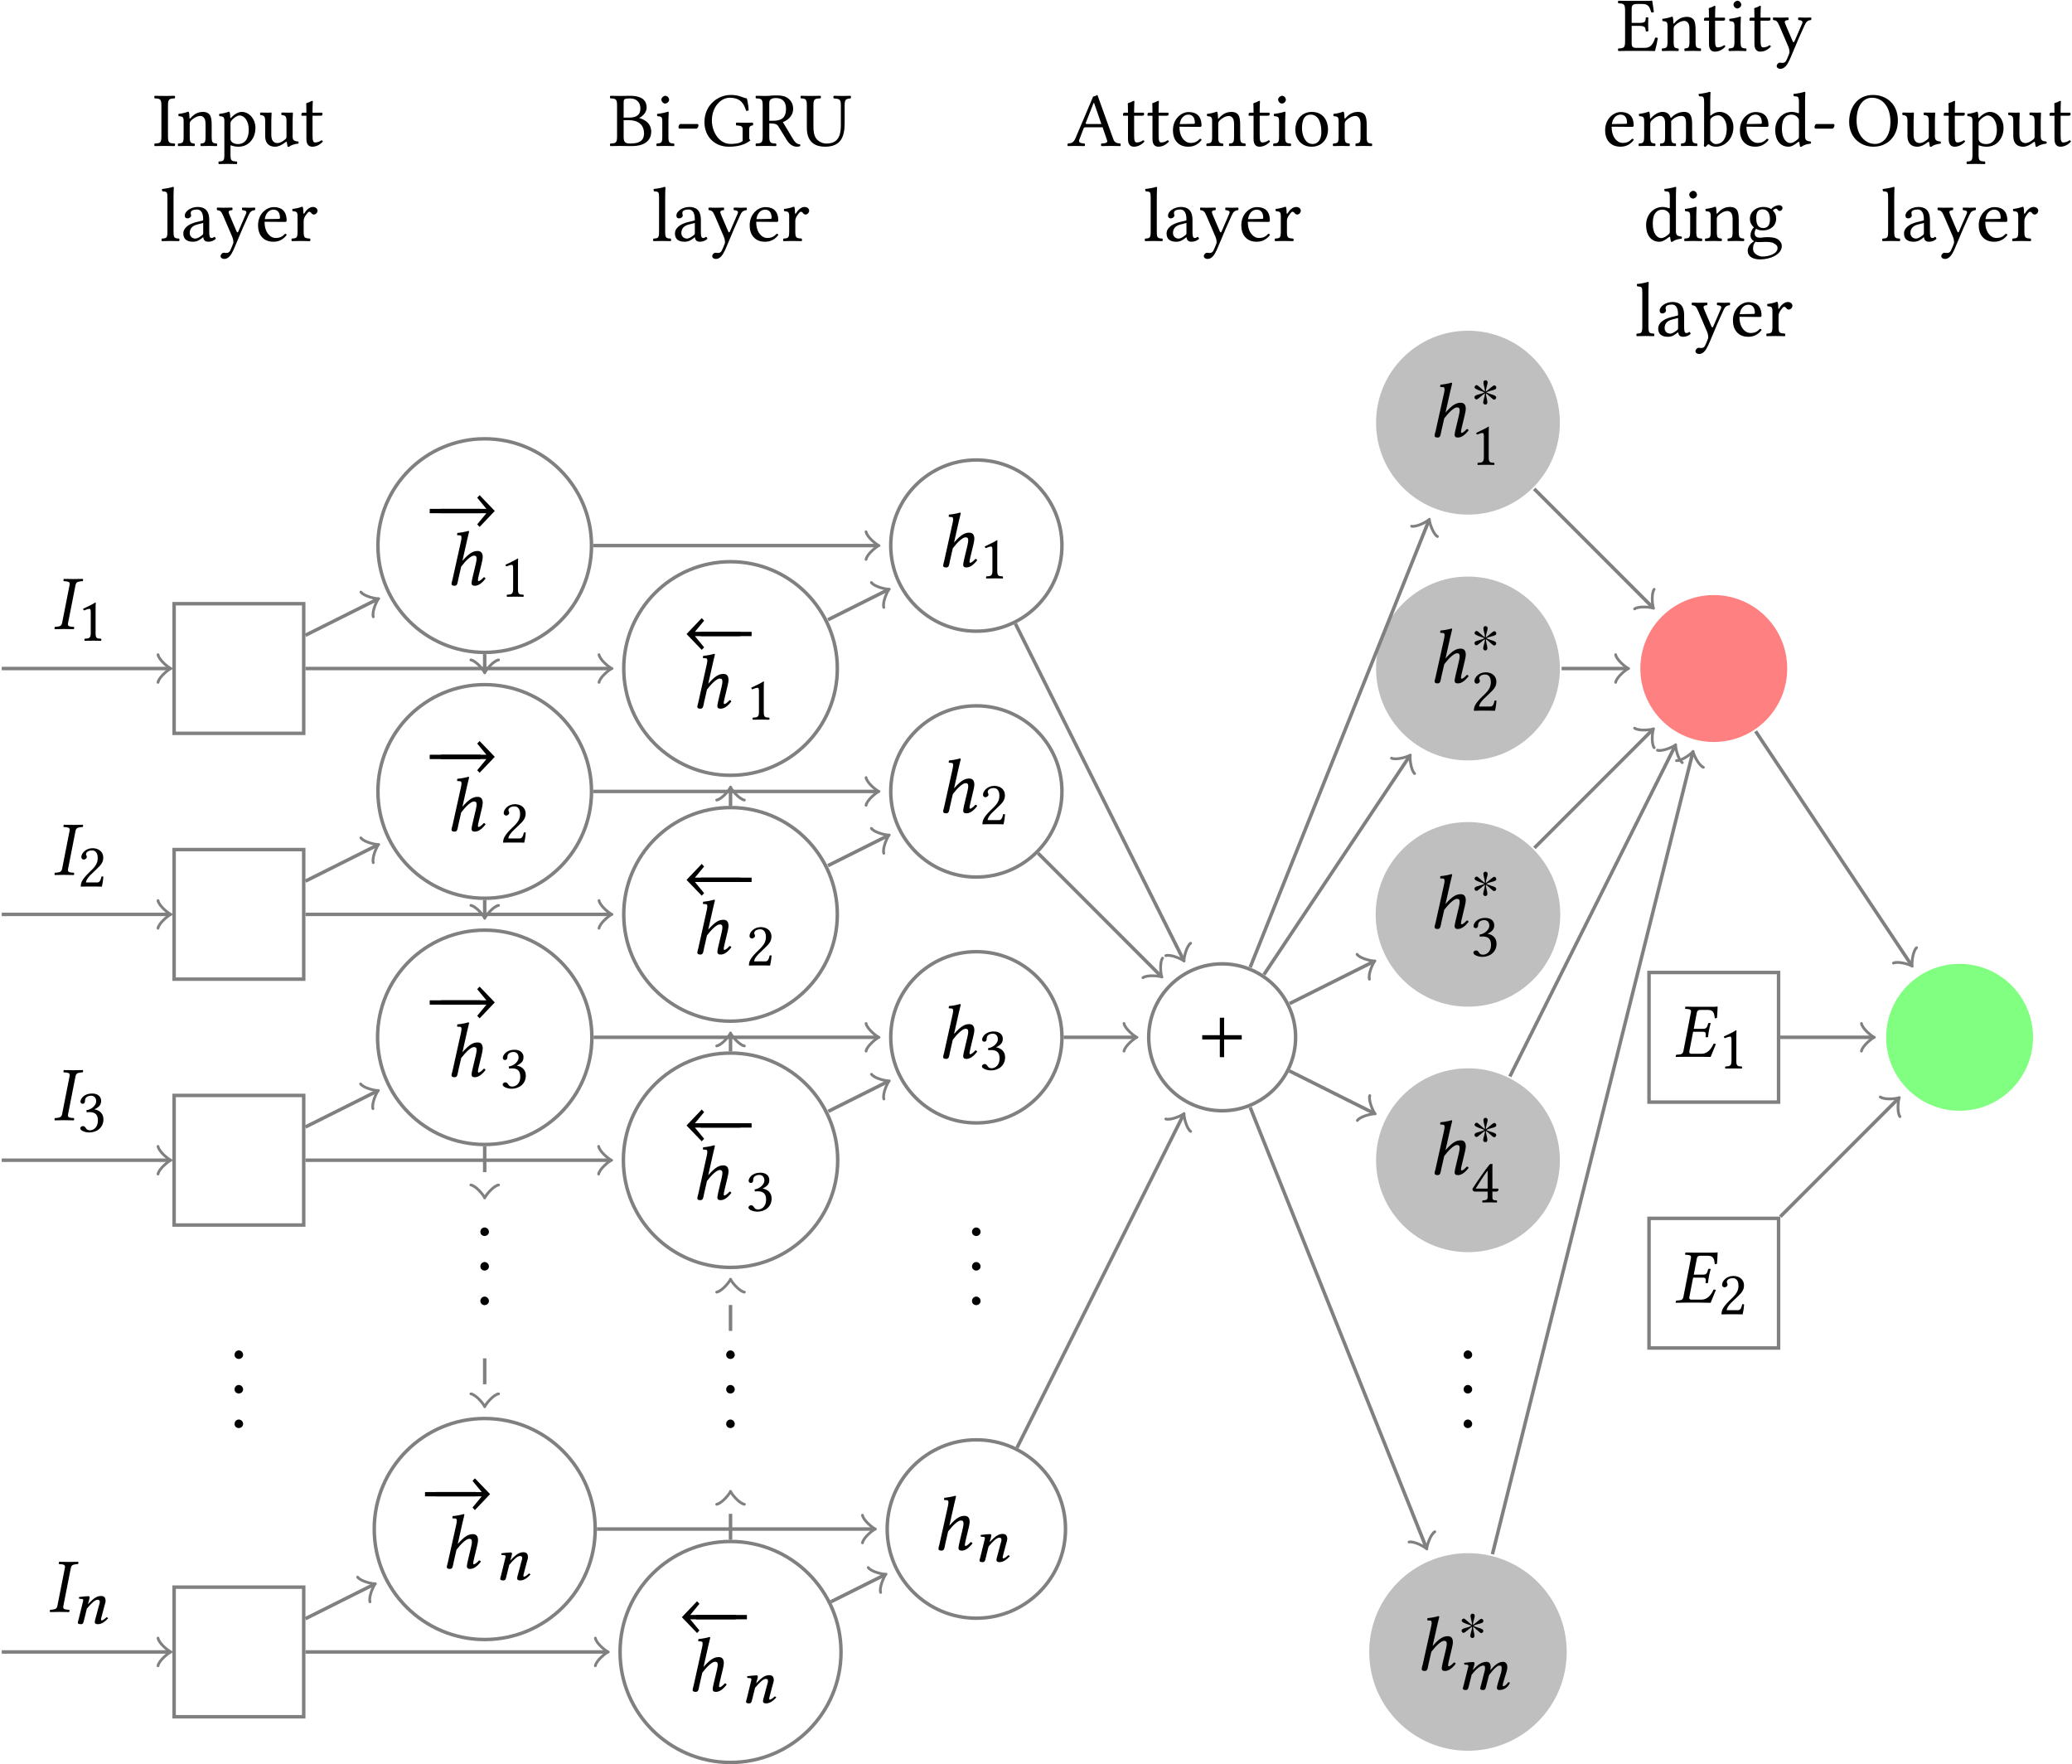 <?xml version='1.0' encoding='UTF-8'?>
<!-- This file was generated by dvisvgm 1.15.1 -->
<svg height='305.105pt' version='1.1' viewBox='107.687 14.718 238.939 203.403' width='358.408pt' xmlns='http://www.w3.org/2000/svg' xmlns:xlink='http://www.w3.org/1999/xlink'>
<defs>
<path d='M4.94 -5.771C4.94 -5.788 4.931 -5.797 4.904 -5.797C4.752 -5.771 4.699 -5.762 4.493 -5.762H2.323C1.992 -5.762 1.644 -5.771 1.242 -5.78L1.224 -5.762L1.188 -5.583C1.179 -5.556 1.179 -5.521 1.242 -5.521L1.492 -5.503C1.76 -5.485 1.876 -5.413 1.876 -5.226C1.876 -5.19 1.867 -5.145 1.858 -5.101L0.992 -0.643C0.938 -0.393 0.813 -0.286 0.473 -0.259L0.214 -0.241C0.161 -0.241 0.143 -0.205 0.134 -0.179L0.098 0L0.116 0.018C0.518 0.009 0.875 0 1.206 0H3.046C3.457 0 4.136 0.018 4.136 0.018C4.324 -0.447 4.547 -1.009 4.743 -1.474L4.484 -1.519C4.19 -0.875 3.752 -0.348 3.1 -0.348H1.938C1.778 -0.348 1.67 -0.384 1.67 -0.554C1.67 -0.581 1.67 -0.607 1.679 -0.643L2.117 -2.885H3.207C3.475 -2.885 3.573 -2.823 3.573 -2.617V-2.546L3.555 -2.323C3.546 -2.296 3.555 -2.251 3.6 -2.251H3.788L3.832 -2.278C3.868 -2.635 3.913 -2.876 3.948 -3.055C3.975 -3.234 4.038 -3.502 4.136 -3.859L4.109 -3.895H3.922C3.886 -3.895 3.85 -3.859 3.841 -3.823L3.779 -3.6C3.698 -3.35 3.573 -3.225 3.278 -3.225H2.189L2.546 -5.101C2.591 -5.315 2.716 -5.404 2.921 -5.404H3.814C4.458 -5.404 4.547 -5.047 4.618 -4.431L4.868 -4.475C4.904 -4.842 4.94 -5.699 4.94 -5.771Z' id='g5-69'/>
<path d='M1.903 -5.083L1.036 -0.679C0.983 -0.429 0.849 -0.304 0.482 -0.268L0.205 -0.241C0.17 -0.205 0.152 -0.063 0.188 0.018C0.59 0.009 0.911 0 1.26 0C1.599 0 2.001 0.009 2.394 0.018C2.421 -0.018 2.448 -0.197 2.421 -0.241L2.117 -0.268C1.769 -0.295 1.67 -0.411 1.724 -0.679L2.591 -5.083C2.644 -5.333 2.778 -5.458 3.144 -5.494L3.421 -5.521C3.457 -5.556 3.475 -5.699 3.439 -5.78C3.037 -5.771 2.716 -5.762 2.367 -5.762C2.028 -5.762 1.626 -5.771 1.233 -5.78C1.206 -5.744 1.179 -5.565 1.206 -5.521L1.51 -5.494C1.858 -5.467 1.956 -5.351 1.903 -5.083Z' id='g5-73'/>
<path d='M1.572 -0.643L1.912 -2.126C2.474 -2.859 3.055 -3.386 3.377 -3.386C3.564 -3.386 3.689 -3.332 3.689 -3.055C3.689 -2.93 3.671 -2.76 3.6 -2.457L3.26 -1.027C3.189 -0.741 3.109 -0.375 3.109 -0.205S3.207 0.089 3.475 0.089C3.904 0.089 4.306 -0.214 4.717 -0.741C4.69 -0.822 4.636 -0.893 4.511 -0.893C4.279 -0.625 4.02 -0.447 3.93 -0.447C3.868 -0.447 3.841 -0.491 3.841 -0.599C3.841 -0.679 3.886 -0.875 3.939 -1.108L4.279 -2.528C4.35 -2.841 4.395 -3.046 4.395 -3.207C4.395 -3.743 4.154 -3.922 3.805 -3.922C3.341 -3.922 2.876 -3.734 2.055 -2.787L2.599 -5.208C2.733 -5.788 2.823 -6.146 2.823 -6.146C2.823 -6.208 2.796 -6.235 2.716 -6.235C2.474 -6.146 1.831 -6.03 1.465 -6.003L1.438 -5.788C1.438 -5.762 1.447 -5.744 1.483 -5.744L1.76 -5.726C1.876 -5.726 1.947 -5.672 1.947 -5.476C1.947 -5.378 1.929 -5.226 1.885 -5.029L0.911 -0.643C0.866 -0.465 0.795 -0.241 0.795 -0.152C0.795 0 0.875 0.089 1.161 0.089C1.501 0.089 1.492 -0.304 1.572 -0.643Z' id='g5-104'/>
<use id='g26-69' xlink:href='#g5-69'/>
<use id='g26-73' xlink:href='#g5-73'/>
<use id='g26-104' xlink:href='#g5-104'/>
<use id='g29-3' transform='scale(0.811)' xlink:href='#g18-3'/>
<path d='M2.421 -1.992C2.537 -1.992 2.662 -2.242 2.662 -2.349C2.662 -2.439 2.626 -2.528 2.537 -2.528H0.581C0.473 -2.528 0.357 -2.323 0.357 -2.162C0.357 -2.072 0.411 -1.992 0.491 -1.992H2.421Z' id='g40-45'/>
<path d='M2.349 -2.528C2.153 -2.528 2.09 -2.555 2.126 -2.644L3.037 -4.958H3.091L3.93 -2.528H2.349ZM1.385 -0.706L1.876 -2.001C1.921 -2.117 1.974 -2.153 2.189 -2.153H4.073L4.591 -0.643C4.699 -0.339 4.359 -0.304 3.93 -0.277C3.877 -0.223 3.877 -0.036 3.93 0.018C4.261 0.009 4.752 0 5.101 0C5.467 0 5.806 0.009 6.119 0.018C6.173 -0.036 6.173 -0.223 6.119 -0.277C5.771 -0.313 5.467 -0.339 5.315 -0.768L3.475 -5.878C3.341 -5.797 3.1 -5.699 2.984 -5.699L0.956 -0.911C0.724 -0.357 0.456 -0.304 0.063 -0.277C0.009 -0.223 0.009 -0.036 0.063 0.018C0.295 0.009 0.59 0 0.858 0C1.224 0 1.67 0.009 2.001 0.018C2.055 -0.036 2.055 -0.223 2.001 -0.277C1.662 -0.304 1.242 -0.339 1.385 -0.706Z' id='g40-65'/>
<path d='M1.706 -4.913C1.706 -5.387 1.706 -5.476 2.483 -5.476C2.984 -5.476 3.636 -5.208 3.636 -4.297C3.636 -3.537 3.109 -3.269 2.367 -3.269H1.706V-4.913ZM1.706 -2.966H2.323C3.546 -2.966 4.056 -2.278 4.056 -1.474C4.056 -0.822 3.805 -0.277 2.448 -0.277C1.822 -0.277 1.706 -0.509 1.706 -1.054V-2.966ZM0.17 -5.78C0.116 -5.726 0.116 -5.538 0.17 -5.485C0.795 -5.458 0.947 -5.413 0.947 -4.672V-1.09C0.947 -0.348 0.795 -0.304 0.17 -0.277C0.116 -0.223 0.116 -0.036 0.17 0.018C0.518 0.009 1 0 1.331 0C1.653 0 1.885 0.018 2.635 0.018C4.413 0.018 4.886 -0.875 4.886 -1.644C4.886 -2.501 4.288 -2.993 3.511 -3.216V-3.234C3.957 -3.457 4.359 -3.922 4.359 -4.404C4.359 -5.002 4.1 -5.78 2.439 -5.78C2.126 -5.78 1.644 -5.762 1.322 -5.762S0.518 -5.771 0.17 -5.78Z' id='g40-66'/>
<path d='M2.51 -3.225H1.697V-4.833C1.697 -5.226 1.804 -5.404 2.287 -5.404H2.957C3.627 -5.404 3.77 -5.047 3.966 -4.431C4.073 -4.413 4.172 -4.431 4.261 -4.475C4.216 -4.842 4.082 -5.699 4.064 -5.771C4.064 -5.788 4.056 -5.797 4.029 -5.797C3.877 -5.771 3.805 -5.762 3.591 -5.762H1.313C1.045 -5.762 0.518 -5.771 0.161 -5.78C0.107 -5.726 0.107 -5.538 0.161 -5.485C0.786 -5.458 0.938 -5.413 0.938 -4.672V-1.09C0.938 -0.348 0.786 -0.304 0.161 -0.277C0.107 -0.223 0.107 -0.036 0.161 0.018C0.491 0.009 1.027 0 1.322 0H3.243C3.671 0 4.386 0.018 4.386 0.018C4.511 -0.429 4.645 -1.018 4.717 -1.474C4.627 -1.528 4.52 -1.545 4.404 -1.519C4.225 -0.875 3.913 -0.348 3.234 -0.348H2.197C1.822 -0.348 1.697 -0.491 1.697 -0.911V-2.885H2.51C3.269 -2.885 3.296 -2.68 3.323 -2.278C3.377 -2.224 3.564 -2.224 3.618 -2.278C3.609 -2.51 3.6 -2.76 3.6 -3.064C3.6 -3.314 3.609 -3.618 3.618 -3.832C3.564 -3.886 3.377 -3.886 3.323 -3.832C3.296 -3.341 3.269 -3.225 2.51 -3.225Z' id='g40-69'/>
<path d='M3.368 -5.878C1.876 -5.878 0.331 -4.708 0.331 -2.742C0.331 -1.134 1.438 0.089 3.144 0.089C4.198 0.089 5.029 -0.134 5.637 -0.652C5.538 -0.732 5.494 -0.804 5.494 -0.902V-1.938C5.494 -2.251 5.646 -2.34 5.905 -2.367C5.958 -2.421 5.958 -2.635 5.905 -2.689C5.69 -2.68 5.467 -2.671 5.11 -2.671C4.815 -2.671 4.395 -2.68 4.002 -2.689C3.948 -2.635 3.948 -2.421 4.002 -2.367C4.493 -2.331 4.734 -2.296 4.734 -1.938V-0.572C4.431 -0.286 3.832 -0.232 3.35 -0.232C1.938 -0.232 1.188 -1.742 1.188 -2.921C1.188 -4.484 2.206 -5.556 3.243 -5.556C4.538 -5.556 4.904 -4.815 5.136 -4.047C5.235 -4.038 5.333 -4.056 5.431 -4.1C5.413 -4.475 5.369 -4.833 5.226 -5.476C4.69 -5.565 4.359 -5.878 3.368 -5.878Z' id='g40-71'/>
<path d='M1.706 -1.09V-4.672C1.706 -5.413 1.858 -5.458 2.483 -5.485C2.537 -5.538 2.537 -5.726 2.483 -5.78C2.09 -5.771 1.67 -5.762 1.322 -5.762C1.027 -5.762 0.59 -5.771 0.17 -5.78C0.116 -5.726 0.116 -5.538 0.17 -5.485C0.795 -5.458 0.947 -5.413 0.947 -4.672V-1.09C0.947 -0.348 0.795 -0.304 0.17 -0.277C0.116 -0.223 0.116 -0.036 0.17 0.018C0.572 0.009 1.009 0 1.331 0S2.081 0.009 2.483 0.018C2.537 -0.036 2.537 -0.223 2.483 -0.277C1.858 -0.304 1.706 -0.348 1.706 -1.09Z' id='g40-73'/>
<path d='M2.957 -5.556C4.136 -5.556 5.092 -4.574 5.092 -2.769C5.092 -1.17 4.324 -0.232 3.305 -0.232C2.215 -0.232 1.188 -1.206 1.188 -2.921C1.188 -4.797 2.072 -5.556 2.957 -5.556ZM5.949 -2.939C5.949 -4.788 4.672 -5.878 3.073 -5.878C1.34 -5.878 0.331 -4.502 0.331 -2.769C0.331 -1.009 1.608 0.089 3.127 0.089C4.118 0.089 4.904 -0.339 5.395 -1.036C5.753 -1.545 5.949 -2.189 5.949 -2.939Z' id='g40-79'/>
<path d='M2.43 -5.521C2.975 -5.521 3.618 -5.324 3.618 -4.27C3.618 -3.153 2.984 -2.903 2.117 -2.903H1.688V-4.949C1.688 -5.208 1.796 -5.521 2.43 -5.521ZM1.688 -1.09V-2.599C2.439 -2.599 2.608 -2.465 2.733 -2.26L3.689 -0.706C3.948 -0.286 4.332 0.089 4.868 0.089C5.002 0.089 5.154 0.071 5.244 0.027C5.279 -0.036 5.27 -0.116 5.235 -0.188C4.833 -0.188 4.609 -0.491 4.377 -0.875L3.252 -2.751C3.636 -2.876 4.44 -3.341 4.44 -4.279C4.44 -4.725 4.288 -5.092 3.966 -5.395C3.537 -5.797 2.984 -5.824 2.421 -5.824C2.001 -5.824 1.626 -5.762 1.304 -5.762C0.992 -5.762 0.572 -5.771 0.152 -5.78C0.098 -5.726 0.098 -5.538 0.152 -5.485C0.777 -5.458 0.929 -5.413 0.929 -4.672V-1.09C0.929 -0.348 0.777 -0.304 0.152 -0.277C0.098 -0.223 0.098 -0.036 0.152 0.018C0.554 0.009 0.974 0 1.313 0S2.072 0.009 2.465 0.018C2.519 -0.036 2.519 -0.223 2.465 -0.277C1.84 -0.304 1.688 -0.348 1.688 -1.09Z' id='g40-82'/>
<path d='M1.536 -4.672C1.536 -5.413 1.67 -5.458 2.358 -5.485C2.412 -5.538 2.412 -5.726 2.358 -5.78C1.938 -5.771 1.501 -5.762 1.152 -5.762S0.438 -5.771 0.089 -5.78C0.036 -5.726 0.036 -5.538 0.089 -5.485C0.625 -5.458 0.777 -5.413 0.777 -4.672V-2.081C0.777 -0.259 1.956 0.089 2.867 0.089C4.699 0.089 5.136 -1.045 5.136 -2.635V-4.672C5.136 -5.387 5.288 -5.422 5.824 -5.485C5.878 -5.538 5.878 -5.726 5.824 -5.78C5.485 -5.771 5.119 -5.762 4.913 -5.762C4.725 -5.762 4.288 -5.771 3.877 -5.78C3.823 -5.726 3.823 -5.538 3.877 -5.485C4.547 -5.422 4.699 -5.395 4.699 -4.672V-2.474C4.699 -1.474 4.565 -0.277 3.055 -0.277C2.626 -0.277 2.26 -0.438 1.992 -0.697C1.554 -1.117 1.536 -1.796 1.536 -2.376V-4.672Z' id='g40-85'/>
<path d='M2.617 -2.081V-0.902C2.617 -0.786 2.564 -0.724 2.492 -0.67C2.26 -0.482 1.956 -0.277 1.706 -0.277C1.26 -0.277 1.063 -0.634 1.063 -0.911C1.063 -1.313 1.251 -1.724 1.912 -1.894L2.617 -2.081ZM2.617 -0.429C2.671 -0.152 2.769 0.089 3.216 0.089C3.555 0.089 3.877 -0.063 4.064 -0.241C4.047 -0.348 4.011 -0.429 3.913 -0.482C3.85 -0.429 3.698 -0.339 3.582 -0.339C3.323 -0.339 3.314 -0.688 3.314 -1.099V-2.412C3.314 -3.68 2.617 -3.922 1.965 -3.922C1.233 -3.922 0.491 -3.439 0.491 -2.93C0.491 -2.716 0.599 -2.608 0.804 -2.608C1.063 -2.608 1.224 -2.796 1.224 -2.912C1.224 -2.975 1.215 -3.037 1.197 -3.073C1.188 -3.1 1.179 -3.153 1.179 -3.252C1.179 -3.528 1.554 -3.627 1.894 -3.627C2.197 -3.627 2.617 -3.475 2.617 -2.465C2.617 -2.403 2.591 -2.367 2.564 -2.358L1.796 -2.171C0.938 -1.956 0.322 -1.483 0.322 -0.875C0.322 -0.143 0.822 0.089 1.447 0.089C1.76 0.089 2.028 0.018 2.421 -0.286L2.599 -0.429H2.617Z' id='g40-97'/>
<path d='M1.554 -3.243C1.787 -3.448 2.055 -3.528 2.314 -3.528C2.859 -3.528 3.305 -2.867 3.305 -2.001C3.305 -0.983 2.894 -0.214 2.046 -0.214C1.769 -0.214 1.581 -0.411 1.402 -0.634V-2.867C1.402 -3.055 1.438 -3.144 1.554 -3.243ZM1.492 -3.52C1.438 -3.466 1.402 -3.484 1.402 -3.564V-5.208C1.402 -5.788 1.438 -6.146 1.438 -6.146C1.438 -6.208 1.402 -6.235 1.322 -6.235C1.099 -6.146 0.429 -6.021 0.071 -5.994C0.054 -5.923 0.071 -5.78 0.125 -5.726C0.59 -5.699 0.697 -5.744 0.697 -4.993V-0.634C0.697 -0.286 0.688 -0.125 0.661 0C0.706 0.071 0.75 0.107 0.858 0.107C0.911 0.054 1 -0.027 1.072 -0.107C1.161 -0.214 1.215 -0.214 1.313 -0.134C1.519 0.036 1.787 0.089 2.099 0.089C3.01 0.089 4.073 -0.741 4.073 -2.162C4.073 -3.252 3.269 -3.922 2.492 -3.922C2.108 -3.922 1.769 -3.77 1.492 -3.52Z' id='g40-98'/>
<path d='M3.082 -1.108C3.082 -0.938 3.064 -0.866 2.939 -0.759C2.608 -0.473 2.323 -0.331 2.099 -0.331C1.617 -0.331 1.117 -0.858 1.117 -1.974C1.117 -2.617 1.242 -2.975 1.376 -3.162C1.653 -3.582 2.028 -3.609 2.206 -3.609C2.528 -3.609 2.751 -3.493 2.93 -3.287C3.055 -3.144 3.082 -3.082 3.082 -2.805V-1.108ZM2.984 -0.447C3.028 -0.482 3.109 -0.5 3.118 -0.438C3.144 -0.223 3.216 0.089 3.216 0.089C3.287 0.116 3.332 0.107 3.386 0.089C3.582 -0.071 3.895 -0.205 4.44 -0.268C4.493 -0.322 4.493 -0.456 4.44 -0.509C3.868 -0.554 3.788 -0.724 3.788 -1.161V-5.208C3.788 -5.788 3.823 -6.146 3.823 -6.146C3.823 -6.208 3.788 -6.235 3.707 -6.235C3.484 -6.146 2.814 -6.021 2.457 -5.994C2.439 -5.923 2.457 -5.78 2.51 -5.726C2.975 -5.699 3.082 -5.744 3.082 -4.993V-3.85C3.082 -3.788 3.064 -3.77 3.001 -3.77C2.966 -3.77 2.599 -3.922 2.305 -3.922C1.715 -3.922 1.322 -3.725 0.965 -3.386C0.581 -3.001 0.348 -2.474 0.348 -1.813C0.348 -0.715 0.902 0.089 1.867 0.089C2.215 0.089 2.546 -0.089 2.984 -0.447Z' id='g40-100'/>
<path d='M1.108 -2.519C1.277 -3.528 1.903 -3.609 2.117 -3.609C2.457 -3.609 2.859 -3.421 2.859 -2.671C2.859 -2.591 2.823 -2.546 2.725 -2.546L1.108 -2.519ZM3.448 -0.831C3.118 -0.491 2.859 -0.348 2.34 -0.348C2.019 -0.348 1.644 -0.536 1.367 -0.992C1.188 -1.286 1.081 -1.697 1.081 -2.215L3.457 -2.197C3.564 -2.197 3.627 -2.251 3.627 -2.349C3.627 -3.1 3.359 -3.904 2.117 -3.904C1.34 -3.904 0.331 -3.162 0.331 -1.804C0.331 -1.304 0.456 -0.822 0.75 -0.482C1.054 -0.125 1.474 0.089 2.117 0.089C2.796 0.089 3.278 -0.223 3.636 -0.688C3.609 -0.777 3.555 -0.822 3.448 -0.831Z' id='g40-101'/>
<path d='M2.85 -2.492C2.85 -1.662 2.43 -1.492 2.099 -1.492C1.349 -1.492 1.268 -2.126 1.268 -2.698C1.268 -3.323 1.492 -3.645 1.983 -3.645C2.546 -3.645 2.85 -3.234 2.85 -2.492ZM1.179 0.089C1.277 0.116 1.42 0.134 1.536 0.134C1.813 0.134 2.063 0.107 2.189 0.107C2.635 0.107 3.01 0.116 3.269 0.259C3.618 0.456 3.725 0.581 3.725 0.813C3.725 1.456 2.778 1.796 1.974 1.796C1.653 1.796 0.902 1.536 0.902 0.929C0.902 0.625 0.92 0.402 1.179 0.089ZM3.966 -3.457C4.136 -3.457 4.297 -3.618 4.297 -3.796C4.297 -3.984 4.127 -4.127 3.886 -4.127C3.654 -4.127 3.225 -3.975 2.993 -3.671C2.885 -3.743 2.591 -3.922 2.063 -3.922C1.268 -3.922 0.536 -3.386 0.536 -2.564C0.536 -2.081 0.75 -1.804 1 -1.563C0.75 -1.349 0.607 -0.965 0.607 -0.661C0.607 -0.339 0.786 -0.089 1.018 0.027C0.536 0.313 0.286 0.724 0.286 1.108C0.286 1.885 1.018 2.126 1.706 2.126C2.912 2.126 4.216 1.545 4.216 0.581C4.216 0.295 4.082 0.071 3.823 -0.143C3.475 -0.429 2.85 -0.438 2.519 -0.438C2.358 -0.438 2.135 -0.42 1.921 -0.393C1.787 -0.384 1.697 -0.375 1.653 -0.375C1.394 -0.375 1.081 -0.5 1.081 -0.884C1.081 -1.063 1.134 -1.251 1.242 -1.402C1.456 -1.277 1.706 -1.215 2.055 -1.215C2.841 -1.215 3.564 -1.706 3.564 -2.582C3.564 -3.001 3.439 -3.243 3.18 -3.511C3.243 -3.6 3.421 -3.725 3.537 -3.725C3.6 -3.725 3.662 -3.698 3.716 -3.618C3.752 -3.546 3.868 -3.457 3.966 -3.457Z' id='g40-103'/>
<path d='M0.804 -5.351C0.804 -5.119 1.018 -4.886 1.233 -4.886C1.483 -4.886 1.697 -5.127 1.697 -5.315C1.697 -5.529 1.51 -5.78 1.268 -5.78C1.054 -5.78 0.804 -5.565 0.804 -5.351ZM1.617 -1.09V-2.867C1.617 -3.314 1.653 -3.886 1.653 -3.886C1.653 -3.922 1.608 -3.948 1.536 -3.948C1.286 -3.85 0.929 -3.77 0.313 -3.689C0.295 -3.636 0.313 -3.493 0.331 -3.439C0.822 -3.394 0.911 -3.341 0.911 -2.832V-1.09C0.911 -0.348 0.813 -0.322 0.268 -0.277C0.214 -0.223 0.214 -0.036 0.268 0.018C0.563 0.009 0.911 0 1.268 0S1.965 0.009 2.26 0.018C2.314 -0.036 2.314 -0.223 2.26 -0.277C1.715 -0.313 1.617 -0.348 1.617 -1.09Z' id='g40-105'/>
<path d='M0.849 -1.09C0.849 -0.348 0.75 -0.304 0.205 -0.277C0.152 -0.223 0.152 -0.036 0.205 0.018C0.518 0.009 0.849 0 1.206 0S1.903 0.009 2.197 0.018C2.251 -0.036 2.251 -0.223 2.197 -0.277C1.653 -0.304 1.554 -0.348 1.554 -1.09V-5.208C1.554 -5.788 1.59 -6.146 1.59 -6.146C1.59 -6.208 1.554 -6.235 1.474 -6.235C1.251 -6.146 0.581 -6.021 0.223 -5.994C0.205 -5.923 0.223 -5.78 0.277 -5.726C0.795 -5.69 0.849 -5.663 0.849 -4.993V-1.09Z' id='g40-108'/>
<path d='M1.519 -3.198C1.51 -3.466 1.492 -3.788 1.447 -3.877C1.429 -3.922 1.411 -3.948 1.34 -3.948C1.09 -3.85 0.858 -3.77 0.241 -3.689C0.223 -3.636 0.241 -3.493 0.259 -3.439C0.741 -3.394 0.84 -3.35 0.84 -2.832V-1.09C0.84 -0.357 0.724 -0.313 0.232 -0.277C0.179 -0.223 0.179 -0.036 0.232 0.018C0.5 0.009 0.84 0 1.197 0S1.831 0.009 2.099 0.018C2.153 -0.036 2.153 -0.223 2.099 -0.277C1.644 -0.322 1.545 -0.357 1.545 -1.09V-2.555C1.545 -2.742 1.626 -2.85 1.697 -2.93C2.055 -3.278 2.385 -3.457 2.662 -3.457C3.001 -3.457 3.252 -3.243 3.252 -2.644V-1.09C3.252 -0.357 3.18 -0.313 2.698 -0.277C2.653 -0.223 2.653 -0.036 2.698 0.018C2.921 0.009 3.252 0 3.609 0S4.261 0.009 4.484 0.018C4.529 -0.036 4.529 -0.223 4.484 -0.277C4.038 -0.313 3.957 -0.357 3.957 -1.09V-2.51C3.957 -2.635 3.957 -2.76 3.948 -2.867C4.377 -3.341 4.779 -3.457 5.127 -3.457C5.467 -3.457 5.663 -3.26 5.663 -2.662V-1.09C5.663 -0.357 5.574 -0.313 5.11 -0.277C5.065 -0.223 5.065 -0.036 5.11 0.018C5.333 0.009 5.663 0 6.021 0S6.691 0.009 6.941 0.018C6.986 -0.036 6.986 -0.223 6.941 -0.277C6.45 -0.313 6.369 -0.357 6.369 -1.09V-2.501C6.369 -3.296 6.235 -3.922 5.449 -3.922C4.993 -3.922 4.44 -3.752 3.975 -3.26C3.948 -3.234 3.895 -3.189 3.877 -3.269C3.796 -3.636 3.448 -3.922 2.984 -3.922C2.465 -3.922 2.001 -3.618 1.626 -3.198C1.581 -3.153 1.528 -3.091 1.519 -3.198Z' id='g40-109'/>
<path d='M1.644 -3.198C1.59 -3.135 1.536 -3.118 1.536 -3.198C1.528 -3.439 1.51 -3.788 1.465 -3.877C1.447 -3.922 1.429 -3.948 1.358 -3.948C1.108 -3.85 0.875 -3.77 0.259 -3.689C0.241 -3.636 0.259 -3.493 0.277 -3.439C0.759 -3.394 0.858 -3.35 0.858 -2.832V-1.09C0.858 -0.357 0.768 -0.322 0.232 -0.277C0.179 -0.223 0.179 -0.036 0.232 0.018C0.5 0.009 0.858 0 1.215 0S1.84 0.009 2.108 0.018C2.162 -0.036 2.162 -0.223 2.108 -0.277C1.653 -0.322 1.563 -0.357 1.563 -1.09V-2.555C1.563 -2.742 1.644 -2.85 1.715 -2.93C2.055 -3.26 2.457 -3.457 2.805 -3.457C2.984 -3.457 3.171 -3.341 3.278 -3.135C3.368 -2.957 3.386 -2.716 3.386 -2.448V-1.09C3.386 -0.357 3.296 -0.322 2.832 -0.277C2.787 -0.223 2.787 -0.036 2.832 0.018C3.1 0.009 3.386 0 3.743 0S4.422 0.009 4.69 0.018C4.734 -0.036 4.734 -0.223 4.69 -0.277C4.19 -0.322 4.091 -0.357 4.091 -1.09V-2.421C4.091 -2.912 4.056 -3.341 3.85 -3.618C3.698 -3.814 3.421 -3.922 3.109 -3.922C2.671 -3.922 2.171 -3.805 1.644 -3.198Z' id='g40-110'/>
<path d='M0.366 -1.831C0.366 -0.92 0.974 0.089 2.242 0.089C2.814 0.089 3.252 -0.116 3.555 -0.411C3.957 -0.804 4.136 -1.367 4.136 -1.912C4.136 -2.841 3.627 -3.922 2.26 -3.922C1.67 -3.922 1.188 -3.68 0.858 -3.296C0.536 -2.912 0.366 -2.394 0.366 -1.831ZM2.126 -3.609C2.894 -3.609 3.368 -2.912 3.368 -1.626C3.368 -0.5 2.787 -0.223 2.367 -0.223C1.438 -0.223 1.134 -1.349 1.134 -2.037C1.134 -2.814 1.322 -3.609 2.126 -3.609Z' id='g40-111'/>
<path d='M1.563 -2.957C1.796 -3.243 2.206 -3.511 2.465 -3.511C3.037 -3.511 3.528 -2.867 3.528 -1.858C3.528 -1.126 3.269 -0.214 2.269 -0.214C2.108 -0.214 1.796 -0.259 1.635 -0.402C1.456 -0.563 1.42 -0.616 1.42 -0.938V-2.564C1.42 -2.751 1.456 -2.832 1.563 -2.957ZM1.394 -3.287C1.385 -3.555 1.367 -3.788 1.322 -3.877C1.304 -3.922 1.286 -3.948 1.215 -3.948C0.965 -3.85 0.732 -3.77 0.116 -3.689C0.098 -3.636 0.116 -3.493 0.134 -3.439C0.616 -3.394 0.715 -3.35 0.715 -2.832V0.983C0.715 1.724 0.616 1.769 0.071 1.796C0.018 1.849 0.018 2.037 0.071 2.09C0.384 2.081 0.715 2.072 1.072 2.072S1.858 2.081 2.153 2.09C2.206 2.037 2.206 1.849 2.153 1.796C1.519 1.76 1.42 1.724 1.42 0.983V0.018C1.42 -0.098 1.456 -0.089 1.545 -0.045C1.769 0.036 2.037 0.089 2.323 0.089C2.823 0.089 3.269 -0.063 3.636 -0.411C4.056 -0.822 4.297 -1.376 4.297 -2.099C4.297 -3.046 3.627 -3.922 2.716 -3.922C2.305 -3.922 1.849 -3.645 1.492 -3.252C1.438 -3.198 1.402 -3.198 1.394 -3.287Z' id='g40-112'/>
<path d='M1.572 -3.198C1.554 -3.555 1.545 -3.788 1.501 -3.877C1.483 -3.922 1.465 -3.948 1.394 -3.948C1.143 -3.85 0.911 -3.77 0.295 -3.689C0.277 -3.636 0.295 -3.493 0.313 -3.439C0.795 -3.394 0.893 -3.35 0.893 -2.832V-1.09C0.893 -0.348 0.786 -0.313 0.232 -0.277C0.179 -0.223 0.179 -0.036 0.232 0.018C0.545 0.009 0.893 0 1.251 0S2.019 0.009 2.331 0.018C2.385 -0.036 2.385 -0.223 2.331 -0.277C1.706 -0.322 1.599 -0.348 1.599 -1.09V-2.331C1.599 -2.564 1.706 -2.769 1.813 -2.93C1.912 -3.073 2.117 -3.368 2.224 -3.368C2.305 -3.368 2.385 -3.35 2.457 -3.252C2.519 -3.162 2.626 -3.046 2.778 -3.046C2.993 -3.046 3.198 -3.269 3.198 -3.493C3.198 -3.662 3.037 -3.922 2.662 -3.922C2.242 -3.922 1.876 -3.528 1.67 -3.18C1.617 -3.082 1.572 -3.153 1.572 -3.198Z' id='g40-114'/>
<path d='M0.384 -3.832C0.259 -3.832 0.223 -3.725 0.223 -3.654V-3.537C0.223 -3.493 0.232 -3.484 0.268 -3.484H0.795V-0.795C0.795 -0.161 1.072 0.089 1.483 0.089S2.34 -0.107 2.689 -0.5C2.671 -0.59 2.617 -0.643 2.528 -0.652C2.296 -0.473 2.028 -0.402 1.796 -0.402C1.554 -0.402 1.501 -0.67 1.501 -1.224V-3.484H2.43C2.519 -3.484 2.644 -3.52 2.644 -3.6V-3.779C2.644 -3.814 2.617 -3.832 2.573 -3.832H1.501V-4.181C1.501 -4.761 1.536 -5.119 1.536 -5.119C1.536 -5.172 1.51 -5.199 1.465 -5.199C1.429 -5.199 1.349 -5.163 1.268 -5.119C1.17 -5.065 1.081 -5.02 0.965 -4.993C0.858 -4.958 0.768 -4.931 0.768 -4.868C0.768 -4.761 0.795 -4.824 0.795 -3.832H0.384Z' id='g40-116'/>
<path d='M1.938 0.089C2.287 0.089 2.707 -0.089 3.144 -0.447C3.189 -0.482 3.269 -0.5 3.278 -0.438C3.305 -0.214 3.377 0.089 3.377 0.089C3.448 0.116 3.493 0.107 3.546 0.089C3.743 -0.071 4.056 -0.205 4.6 -0.268C4.654 -0.322 4.654 -0.456 4.6 -0.509C4.029 -0.554 3.948 -0.724 3.948 -1.161V-2.876C3.948 -3.144 3.984 -3.796 3.984 -3.796C3.984 -3.823 3.957 -3.85 3.913 -3.85C3.868 -3.841 3.734 -3.832 3.6 -3.832C3.314 -3.832 2.993 -3.841 2.689 -3.85C2.635 -3.796 2.635 -3.609 2.689 -3.555C3.127 -3.528 3.243 -3.421 3.243 -2.832V-1.108C3.243 -0.938 3.225 -0.866 3.1 -0.759C2.769 -0.473 2.43 -0.331 2.206 -0.331C1.938 -0.331 1.492 -0.456 1.492 -1.251V-2.876C1.492 -3.144 1.528 -3.796 1.528 -3.796C1.528 -3.823 1.501 -3.85 1.456 -3.85C1.411 -3.841 1.277 -3.832 1.143 -3.832C0.858 -3.832 0.536 -3.841 0.232 -3.85C0.179 -3.796 0.179 -3.609 0.232 -3.555C0.661 -3.52 0.786 -3.421 0.786 -2.841V-1.126C0.786 -0.509 1.054 0.089 1.938 0.089Z' id='g40-117'/>
<path d='M1.822 1.429C1.965 1.179 2.081 0.929 2.189 0.661C2.903 -1.063 3.305 -1.983 3.77 -2.984C3.948 -3.359 4.073 -3.502 4.493 -3.555C4.547 -3.609 4.547 -3.796 4.493 -3.85C4.315 -3.841 4.109 -3.832 3.859 -3.832C3.591 -3.832 3.314 -3.841 3.046 -3.85C2.993 -3.796 2.993 -3.609 3.046 -3.555C3.332 -3.528 3.618 -3.475 3.475 -3.153L2.591 -1.108C2.528 -0.965 2.448 -0.938 2.376 -1.117L1.581 -2.975C1.42 -3.35 1.376 -3.52 1.876 -3.555C1.929 -3.609 1.929 -3.796 1.876 -3.85C1.545 -3.841 1.188 -3.832 0.866 -3.832C0.563 -3.832 0.322 -3.841 0.143 -3.85C0.089 -3.796 0.089 -3.609 0.143 -3.555C0.5 -3.511 0.616 -3.43 0.849 -2.885L1.858 -0.536C1.938 -0.357 2.072 0.054 1.983 0.304C1.876 0.599 1.769 0.849 1.635 1.126C1.536 1.304 1.411 1.385 1.188 1.385C1.063 1.385 1.027 1.358 0.929 1.358C0.67 1.358 0.536 1.626 0.536 1.742C0.536 1.929 0.715 2.072 0.956 2.072C1.143 2.072 1.501 2.001 1.822 1.429Z' id='g40-121'/>
<path d='M2.087 -0.884V-3.398C2.087 -3.833 2.094 -4.275 2.108 -4.369C2.108 -4.405 2.094 -4.405 2.065 -4.405C1.666 -4.159 1.282 -3.978 0.645 -3.681C0.659 -3.601 0.688 -3.529 0.754 -3.485C1.087 -3.623 1.246 -3.666 1.384 -3.666C1.507 -3.666 1.529 -3.492 1.529 -3.246V-0.884C1.529 -0.283 1.333 -0.246 0.826 -0.225C0.783 -0.181 0.783 -0.029 0.826 0.014C1.181 0.007 1.442 0 1.833 0C2.181 0 2.355 0.007 2.717 0.014C2.761 -0.029 2.761 -0.181 2.717 -0.225C2.21 -0.246 2.087 -0.283 2.087 -0.884Z' id='g38-49'/>
<path d='M0.442 -3.391C0.442 -3.239 0.58 -3.108 0.732 -3.108C0.855 -3.108 1.072 -3.239 1.072 -3.398C1.072 -3.456 1.058 -3.5 1.043 -3.55S0.985 -3.666 0.985 -3.724C0.985 -3.905 1.174 -4.166 1.703 -4.166C1.964 -4.166 2.333 -3.985 2.333 -3.289C2.333 -2.826 2.166 -2.449 1.739 -2.014L1.203 -1.485C0.493 -0.761 0.377 -0.413 0.377 0.014C0.377 0.014 0.746 0 0.978 0H2.246C2.478 0 2.811 0.014 2.811 0.014C2.905 -0.37 2.978 -0.913 2.985 -1.13C2.942 -1.167 2.848 -1.181 2.775 -1.167C2.652 -0.652 2.529 -0.471 2.268 -0.471H0.978C0.978 -0.819 1.478 -1.311 1.514 -1.348L2.246 -2.05C2.659 -2.449 2.971 -2.768 2.971 -3.318C2.971 -4.101 2.333 -4.42 1.746 -4.42C0.942 -4.42 0.442 -3.826 0.442 -3.391Z' id='g38-50'/>
<path d='M1.558 -4.166C1.869 -4.166 2.159 -3.978 2.159 -3.514C2.159 -3.152 1.739 -2.594 1.022 -2.492L1.058 -2.261C1.181 -2.275 1.311 -2.275 1.406 -2.275C1.819 -2.275 2.355 -2.159 2.355 -1.34C2.355 -0.377 1.71 -0.181 1.456 -0.181C1.087 -0.181 1.022 -0.348 0.935 -0.478C0.862 -0.58 0.768 -0.667 0.623 -0.667C0.471 -0.667 0.319 -0.529 0.319 -0.413C0.319 -0.123 0.927 0.072 1.362 0.072C2.224 0.072 2.992 -0.485 2.992 -1.442C2.992 -2.232 2.398 -2.514 1.971 -2.587L1.964 -2.601C2.558 -2.884 2.724 -3.181 2.724 -3.565C2.724 -3.782 2.674 -3.956 2.5 -4.137C2.34 -4.297 2.087 -4.42 1.71 -4.42C0.645 -4.42 0.341 -3.724 0.341 -3.485C0.341 -3.384 0.413 -3.239 0.587 -3.239C0.84 -3.239 0.869 -3.478 0.869 -3.616C0.869 -4.079 1.369 -4.166 1.558 -4.166Z' id='g38-51'/>
<path d='M1.964 -3.674V-1.587H0.58C0.949 -2.181 1.464 -2.992 1.964 -3.674ZM3.116 -1.587H2.514V-3.702C2.514 -4.065 2.514 -4.347 2.529 -4.405L2.514 -4.42H2.282C2.232 -4.42 2.195 -4.376 2.166 -4.34C1.71 -3.782 0.869 -2.587 0.203 -1.551C0.225 -1.442 0.268 -1.246 0.485 -1.246H1.964V-0.58C1.964 -0.246 1.688 -0.246 1.377 -0.225C1.333 -0.181 1.333 -0.029 1.377 0.014C1.609 0.007 1.898 0 2.232 0C2.514 0 2.79 0.007 3.021 0.014C3.065 -0.029 3.065 -0.181 3.021 -0.225C2.666 -0.254 2.514 -0.239 2.514 -0.58V-1.246H3.014C3.116 -1.246 3.224 -1.384 3.224 -1.471C3.224 -1.543 3.195 -1.587 3.116 -1.587Z' id='g38-52'/>
<path d='M1.42 -2.326L0.971 -0.522C0.935 -0.377 0.869 -0.196 0.869 -0.123C0.869 0 0.942 0.072 1.21 0.072C1.522 0.072 1.507 -0.246 1.594 -0.522L1.884 -1.688C2.514 -2.507 2.963 -2.746 3.217 -2.746C3.376 -2.746 3.427 -2.695 3.427 -2.478C3.427 -2.391 3.42 -2.217 3.347 -1.993L2.971 -0.522C2.934 -0.377 2.869 -0.196 2.869 -0.123C2.869 0 2.942 0.072 3.21 0.072C3.521 0.072 3.514 -0.246 3.594 -0.522L3.891 -1.659C4.557 -2.521 4.869 -2.746 5.115 -2.746C5.26 -2.746 5.347 -2.695 5.347 -2.478C5.347 -2.398 5.34 -2.188 5.289 -1.964L4.941 -0.826C4.855 -0.529 4.789 -0.232 4.789 -0.167C4.789 -0.022 4.934 0.072 5.05 0.072C5.543 0.072 6.007 -0.138 6.289 -0.732C6.275 -0.797 6.217 -0.833 6.115 -0.833C5.912 -0.558 5.681 -0.362 5.528 -0.362C5.492 -0.362 5.47 -0.406 5.47 -0.442C5.47 -0.471 5.485 -0.652 5.507 -0.732L5.905 -2.022C5.956 -2.188 5.999 -2.413 5.999 -2.55C5.999 -3.007 5.753 -3.181 5.507 -3.181C4.941 -3.181 4.499 -2.739 4.043 -2.21C4.065 -2.326 4.079 -2.456 4.079 -2.55C4.079 -3.058 3.833 -3.181 3.608 -3.181C3.029 -3.181 2.521 -2.797 2.043 -2.246C2.043 -2.246 2.029 -2.253 2.029 -2.253S2.043 -2.319 2.043 -2.319C2.123 -2.601 2.217 -2.884 2.217 -3.007C2.217 -3.108 2.159 -3.159 2.05 -3.159C1.782 -3.159 1.435 -3.108 1.051 -3.065C0.985 -3.007 1.014 -2.927 1.058 -2.862L1.369 -2.84C1.464 -2.833 1.507 -2.768 1.507 -2.695C1.507 -2.63 1.478 -2.529 1.42 -2.326Z' id='g35-109'/>
<path d='M3.456 -0.898L3.76 -2.05C3.84 -2.304 3.891 -2.471 3.891 -2.601C3.891 -3.036 3.681 -3.181 3.369 -3.181C2.956 -3.181 2.608 -3.029 1.869 -2.246L1.862 -2.253L1.877 -2.319C1.956 -2.601 2.05 -2.884 2.05 -3.007C2.05 -3.108 2 -3.159 1.891 -3.159C1.623 -3.159 1.239 -3.108 0.855 -3.065C0.79 -3.007 0.819 -2.927 0.862 -2.862L1.174 -2.84C1.268 -2.833 1.311 -2.768 1.311 -2.695C1.311 -2.63 1.29 -2.529 1.232 -2.326L0.79 -0.522C0.754 -0.377 0.688 -0.196 0.688 -0.123C0.688 0 0.783 0.072 1.051 0.072C1.362 0.072 1.355 -0.246 1.435 -0.522L1.732 -1.724C2.232 -2.319 2.666 -2.746 2.956 -2.746C3.123 -2.746 3.224 -2.71 3.224 -2.485C3.224 -2.384 3.181 -2.239 3.101 -1.993L2.797 -0.833C2.724 -0.601 2.645 -0.304 2.645 -0.167S2.739 0.072 2.992 0.072C3.391 0.072 3.789 -0.174 4.173 -0.601C4.152 -0.667 4.101 -0.725 3.992 -0.725C3.775 -0.507 3.536 -0.362 3.449 -0.362C3.391 -0.362 3.362 -0.399 3.362 -0.485C3.362 -0.551 3.405 -0.71 3.456 -0.898Z' id='g35-110'/>
<path d='M5.108 -2.038V-2.536H3.079V-4.548H2.581V-2.536H0.552V-2.038H2.581V0H3.079V-2.038H5.108Z' id='g9-43'/>
<path d='M5.127 -2.046V-2.546H0.554V-2.046H5.127Z' id='g18-0'/>
<path d='M3.654 -2.984C3.654 -3.135 3.528 -3.296 3.368 -3.296C3.162 -3.296 2.43 -2.564 2.171 -2.412C2.171 -2.912 2.421 -3.412 2.421 -3.716C2.421 -3.904 2.296 -4.02 2.108 -4.02C1.929 -4.02 1.822 -3.895 1.822 -3.716C1.822 -3.368 2.037 -2.894 2.037 -2.412C1.751 -2.582 1.054 -3.332 0.866 -3.332C0.706 -3.332 0.563 -3.18 0.563 -3.019C0.563 -2.707 1.617 -2.492 1.965 -2.296C1.59 -2.081 0.893 -1.974 0.715 -1.858C0.625 -1.796 0.554 -1.715 0.554 -1.599C0.554 -1.438 0.679 -1.295 0.84 -1.295C1.045 -1.295 1.769 -2.019 2.037 -2.171C2.037 -1.679 1.787 -1.179 1.787 -0.866C1.787 -0.688 1.921 -0.563 2.099 -0.563S2.385 -0.697 2.385 -0.866C2.385 -1.233 2.18 -1.697 2.18 -2.171C2.457 -2.01 3.162 -1.26 3.341 -1.26C3.502 -1.26 3.645 -1.411 3.645 -1.572C3.645 -1.688 3.564 -1.769 3.475 -1.822C3.243 -1.974 2.626 -2.072 2.242 -2.296C2.662 -2.546 3.234 -2.582 3.493 -2.733C3.591 -2.787 3.654 -2.867 3.654 -2.984Z' id='g18-3'/>
<path d='M8.057 -2.046V-2.546H1.519L2.582 -3.832L2.305 -4.127L0.554 -2.287L2.305 -0.465L2.582 -0.759L1.519 -2.046H8.057Z' id='g18-32'/>
<path d='M8.057 -2.305L6.307 -4.127L6.03 -3.832L7.093 -2.546H0.554V-2.046H7.093L6.03 -0.759L6.307 -0.465L8.057 -2.305Z' id='g18-33'/>
<path d='M1.611 -0.383C1.611 -0.659 1.379 -0.89 1.112 -0.89S0.623 -0.667 0.623 -0.383C0.623 -0.044 0.926 0.098 1.112 0.098S1.611 -0.053 1.611 -0.383Z' id='g23-58'/>
</defs>
<g id='page1'>
<path d='M127.766 99.269H142.711V84.324H127.766Z' fill='none' stroke='#808080' stroke-width='0.4'/>
<path d='M127.766 127.613H142.711V112.672H127.766Z' fill='none' stroke='#808080' stroke-miterlimit='10.037' stroke-width='0.4'/>
<path d='M127.766 155.961H142.711V141.019H127.766Z' fill='none' stroke='#808080' stroke-miterlimit='10.037' stroke-width='0.4'/>
<g transform='matrix(1 0 0 1 -1.269 115.827)'>
<use x='135.381' xlink:href='#g23-58' y='55.479'/>
<use x='135.381' xlink:href='#g23-58' y='59.464'/>
<use x='135.381' xlink:href='#g23-58' y='63.45'/>
</g>
<path d='M127.766 212.656H142.711V197.711H127.766Z' fill='none' stroke='#808080' stroke-miterlimit='10.037' stroke-width='0.4'/>
<path d='M127.105 91.797H107.887' fill='none' stroke='#808080' stroke-miterlimit='10.037' stroke-width='0.4'/>
<path d='M125.91 90.203C126.011 90.801 127.105 91.695 127.406 91.797C127.105 91.894 126.011 92.793 125.91 93.391' fill='none' stroke='#808080' stroke-linecap='round' stroke-linejoin='round' stroke-miterlimit='10.037' stroke-width='0.32'/>
<g transform='matrix(1 0 0 1 -21.294 23.792)'>
<use x='135.103' xlink:href='#g26-73' y='63.45'/>
<use x='137.917' xlink:href='#g38-49' y='64.794'/>
</g>
<path d='M127.105 120.144H107.887' fill='none' stroke='#808080' stroke-miterlimit='10.037' stroke-width='0.4'/>
<path d='M125.91 118.551C126.011 119.148 127.105 120.043 127.406 120.144C127.105 120.242 126.011 121.141 125.91 121.738' fill='none' stroke='#808080' stroke-linecap='round' stroke-linejoin='round' stroke-miterlimit='10.037' stroke-width='0.32'/>
<g transform='matrix(1 0 0 1 -21.294 52.139)'>
<use x='135.103' xlink:href='#g26-73' y='63.45'/>
<use x='137.917' xlink:href='#g38-50' y='64.794'/>
</g>
<path d='M127.105 148.488H107.887' fill='none' stroke='#808080' stroke-miterlimit='10.037' stroke-width='0.4'/>
<path d='M125.91 146.895C126.011 147.492 127.105 148.391 127.406 148.488C127.105 148.59 126.011 149.484 125.91 150.082' fill='none' stroke='#808080' stroke-linecap='round' stroke-linejoin='round' stroke-miterlimit='10.037' stroke-width='0.32'/>
<g transform='matrix(1 0 0 1 -21.294 80.424)'>
<use x='135.103' xlink:href='#g26-73' y='63.45'/>
<use x='137.917' xlink:href='#g38-51' y='64.794'/>
</g>
<path d='M127.105 205.184H107.887' fill='none' stroke='#808080' stroke-miterlimit='10.037' stroke-width='0.4'/>
<path d='M125.91 203.59C126.011 204.188 127.105 205.082 127.406 205.184C127.105 205.282 126.011 206.18 125.91 206.778' fill='none' stroke='#808080' stroke-linecap='round' stroke-linejoin='round' stroke-miterlimit='10.037' stroke-width='0.32'/>
<g transform='matrix(1 0 0 1 -21.836 137.118)'>
<use x='135.103' xlink:href='#g26-73' y='63.45'/>
<use x='137.808' xlink:href='#g35-110' y='64.794'/>
</g>
<path d='M175.898 77.621C175.898 70.82 170.387 65.309 163.582 65.309C156.781 65.309 151.269 70.82 151.269 77.621C151.269 84.426 156.781 89.938 163.582 89.938C170.387 89.938 175.898 84.426 175.898 77.621Z' fill='none' stroke='#808080' stroke-miterlimit='10.037' stroke-width='0.4'/>
<g transform='matrix(1 0 0 1 22.721 18.717)'>
<use x='135.237' xlink:href='#g18-0' y='57.218'/>
<use x='133.966' xlink:href='#g18-33' y='57.218'/>
<use x='136.238' xlink:href='#g26-104' y='63.45'/>
<use x='142.61' xlink:href='#g38-49' y='64.794'/>
</g>
<path d='M175.898 105.969C175.898 99.168 170.387 93.656 163.582 93.656C156.781 93.656 151.269 99.168 151.269 105.969C151.269 112.769 156.781 118.285 163.582 118.285C170.387 118.285 175.898 112.769 175.898 105.969Z' fill='none' stroke='#808080' stroke-miterlimit='10.037' stroke-width='0.4'/>
<g transform='matrix(1 0 0 1 22.721 47.065)'>
<use x='135.237' xlink:href='#g18-0' y='57.218'/>
<use x='133.966' xlink:href='#g18-33' y='57.218'/>
<use x='136.238' xlink:href='#g26-104' y='63.45'/>
<use x='142.61' xlink:href='#g38-50' y='64.794'/>
</g>
<path d='M175.941 134.316C175.941 127.492 170.41 121.961 163.582 121.961C156.758 121.961 151.227 127.492 151.227 134.316C151.227 141.141 156.758 146.676 163.582 146.676C170.41 146.676 175.941 141.141 175.941 134.316Z' fill='none' stroke='#808080' stroke-miterlimit='10.037' stroke-width='0.4'/>
<g transform='matrix(1 0 0 1 22.721 75.38)'>
<use x='135.237' xlink:href='#g18-0' y='57.218'/>
<use x='133.966' xlink:href='#g18-33' y='57.218'/>
<use x='136.238' xlink:href='#g26-104' y='63.45'/>
<use x='142.61' xlink:href='#g38-51' y='64.794'/>
</g>
<g transform='matrix(1 0 0 1 27.078 101.653)'>
<use x='135.381' xlink:href='#g23-58' y='55.479'/>
<use x='135.381' xlink:href='#g23-58' y='59.464'/>
<use x='135.381' xlink:href='#g23-58' y='63.45'/>
</g>
<path d='M176.324 191.012C176.324 183.973 170.621 178.269 163.582 178.269C156.547 178.269 150.844 183.973 150.844 191.012C150.844 198.047 156.547 203.75 163.582 203.75C170.621 203.75 176.324 198.047 176.324 191.012Z' fill='none' stroke='#808080' stroke-miterlimit='10.037' stroke-width='0.4'/>
<g transform='matrix(1 0 0 1 22.179 132.074)'>
<use x='135.237' xlink:href='#g18-0' y='57.218'/>
<use x='133.966' xlink:href='#g18-33' y='57.218'/>
<use x='136.238' xlink:href='#g26-104' y='63.45'/>
<use x='142.501' xlink:href='#g35-110' y='64.794'/>
</g>
<path d='M204.246 91.797C204.246 84.996 198.731 79.481 191.93 79.481S179.617 84.996 179.617 91.797C179.617 98.598 185.129 104.109 191.93 104.109S204.246 98.598 204.246 91.797Z' fill='none' stroke='#808080' stroke-miterlimit='10.037' stroke-width='0.4'/>
<g transform='matrix(1 0 0 1 51.067 32.891)'>
<use x='135.237' xlink:href='#g18-32' y='57.218'/>
<use x='136.875' xlink:href='#g18-0' y='57.218'/>
<use x='136.238' xlink:href='#g26-104' y='63.45'/>
<use x='142.61' xlink:href='#g38-49' y='64.794'/>
</g>
<path d='M204.246 120.144C204.246 113.344 198.731 107.828 191.93 107.828S179.617 113.344 179.617 120.144C179.617 126.945 185.129 132.457 191.93 132.457S204.246 126.945 204.246 120.144Z' fill='none' stroke='#808080' stroke-miterlimit='10.037' stroke-width='0.4'/>
<g transform='matrix(1 0 0 1 51.067 61.237)'>
<use x='135.237' xlink:href='#g18-32' y='57.218'/>
<use x='136.875' xlink:href='#g18-0' y='57.218'/>
<use x='136.238' xlink:href='#g26-104' y='63.45'/>
<use x='142.61' xlink:href='#g38-50' y='64.794'/>
</g>
<path d='M204.289 148.488C204.289 141.664 198.754 136.133 191.93 136.133S179.574 141.664 179.574 148.488C179.574 155.316 185.106 160.848 191.93 160.848S204.289 155.316 204.289 148.488Z' fill='none' stroke='#808080' stroke-miterlimit='10.037' stroke-width='0.4'/>
<g transform='matrix(1 0 0 1 51.067 89.553)'>
<use x='135.237' xlink:href='#g18-32' y='57.218'/>
<use x='136.875' xlink:href='#g18-0' y='57.218'/>
<use x='136.238' xlink:href='#g26-104' y='63.45'/>
<use x='142.61' xlink:href='#g38-51' y='64.794'/>
</g>
<g transform='matrix(1 0 0 1 55.425 115.827)'>
<use x='135.381' xlink:href='#g23-58' y='55.479'/>
<use x='135.381' xlink:href='#g23-58' y='59.464'/>
<use x='135.381' xlink:href='#g23-58' y='63.45'/>
</g>
<path d='M204.672 205.184C204.672 198.149 198.965 192.446 191.93 192.446C184.894 192.446 179.191 198.149 179.191 205.184S184.894 217.922 191.93 217.922C198.965 217.922 204.672 212.219 204.672 205.184Z' fill='none' stroke='#808080' stroke-miterlimit='10.037' stroke-width='0.4'/>
<g transform='matrix(1 0 0 1 50.526 146.248)'>
<use x='135.237' xlink:href='#g18-32' y='57.218'/>
<use x='136.875' xlink:href='#g18-0' y='57.218'/>
<use x='136.238' xlink:href='#g26-104' y='63.45'/>
<use x='142.501' xlink:href='#g35-110' y='64.794'/>
</g>
<path d='M142.91 87.961L151.09 83.871' fill='none' stroke='#808080' stroke-miterlimit='10.037' stroke-width='0.4'/>
<path d='M149.308 82.981C149.664 83.469 151.047 83.781 151.359 83.734C151.133 83.957 150.555 85.25 150.734 85.832' fill='none' stroke='#808080' stroke-linecap='round' stroke-linejoin='round' stroke-miterlimit='10.037' stroke-width='0.32'/>
<path d='M142.91 116.309L151.09 112.215' fill='none' stroke='#808080' stroke-miterlimit='10.037' stroke-width='0.4'/>
<path d='M149.308 111.325C149.664 111.817 151.047 112.129 151.359 112.083C151.133 112.305 150.555 113.598 150.734 114.176' fill='none' stroke='#808080' stroke-linecap='round' stroke-linejoin='round' stroke-miterlimit='10.037' stroke-width='0.32'/>
<path d='M142.91 144.656L151.051 140.582' fill='none' stroke='#808080' stroke-miterlimit='10.037' stroke-width='0.4'/>
<path d='M149.27 139.692C149.625 140.18 151.008 140.493 151.32 140.45C151.098 140.672 150.516 141.965 150.695 142.543' fill='none' stroke='#808080' stroke-linecap='round' stroke-linejoin='round' stroke-miterlimit='10.037' stroke-width='0.32'/>
<path d='M142.91 201.348L150.711 197.446' fill='none' stroke='#808080' stroke-miterlimit='10.037' stroke-width='0.4'/>
<path d='M148.93 196.555C149.285 197.047 150.664 197.359 150.976 197.313C150.754 197.535 150.176 198.828 150.355 199.406' fill='none' stroke='#808080' stroke-linecap='round' stroke-linejoin='round' stroke-miterlimit='10.037' stroke-width='0.32'/>
<path d='M142.91 91.797H177.961' fill='none' stroke='#808080' stroke-miterlimit='10.037' stroke-width='0.4'/>
<path d='M176.765 90.203C176.867 90.801 177.961 91.695 178.261 91.797C177.961 91.894 176.867 92.793 176.765 93.391' fill='none' stroke='#808080' stroke-linecap='round' stroke-linejoin='round' stroke-miterlimit='10.037' stroke-width='0.32'/>
<path d='M142.91 120.144H177.961' fill='none' stroke='#808080' stroke-miterlimit='10.037' stroke-width='0.4'/>
<path d='M176.765 118.551C176.867 119.148 177.961 120.043 178.261 120.144C177.961 120.242 176.867 121.141 176.765 121.738' fill='none' stroke='#808080' stroke-linecap='round' stroke-linejoin='round' stroke-miterlimit='10.037' stroke-width='0.32'/>
<path d='M142.91 148.488H177.918' fill='none' stroke='#808080' stroke-miterlimit='10.037' stroke-width='0.4'/>
<path d='M176.722 146.895C176.824 147.492 177.918 148.391 178.218 148.488C177.918 148.59 176.824 149.484 176.722 150.082' fill='none' stroke='#808080' stroke-linecap='round' stroke-linejoin='round' stroke-miterlimit='10.037' stroke-width='0.32'/>
<path d='M142.91 205.184H177.539' fill='none' stroke='#808080' stroke-miterlimit='10.037' stroke-width='0.4'/>
<path d='M176.343 203.59C176.441 204.188 177.539 205.082 177.836 205.184C177.539 205.282 176.441 206.18 176.343 206.778' fill='none' stroke='#808080' stroke-linecap='round' stroke-linejoin='round' stroke-miterlimit='10.037' stroke-width='0.32'/>
<path d='M163.582 90.137V92' fill='none' stroke='#808080' stroke-dasharray='2.989,2.989' stroke-miterlimit='10.037' stroke-width='0.4'/>
<path d='M165.18 90.805C164.578 90.906 163.684 92 163.582 92.301C163.485 92 162.586 90.906 161.988 90.805' fill='none' stroke='#808080' stroke-linecap='round' stroke-linejoin='round' stroke-miterlimit='10.037' stroke-width='0.32'/>
<path d='M163.582 118.484V120.305' fill='none' stroke='#808080' stroke-dasharray='2.989,2.989' stroke-miterlimit='10.037' stroke-width='0.4'/>
<path d='M165.18 119.109C164.578 119.211 163.684 120.304 163.582 120.605C163.485 120.304 162.586 119.211 161.988 119.109' fill='none' stroke='#808080' stroke-linecap='round' stroke-linejoin='round' stroke-miterlimit='10.037' stroke-width='0.32'/>
<path d='M163.582 146.875V152.543' fill='none' stroke='#808080' stroke-dasharray='2.989,2.989' stroke-miterlimit='10.037' stroke-width='0.4'/>
<path d='M165.18 151.344C164.578 151.445 163.684 152.543 163.582 152.84C163.485 152.543 162.586 151.445 161.988 151.344' fill='none' stroke='#808080' stroke-linecap='round' stroke-linejoin='round' stroke-miterlimit='10.037' stroke-width='0.32'/>
<path d='M163.582 171.332V176.618' fill='none' stroke='#808080' stroke-dasharray='2.989,2.989' stroke-miterlimit='10.037' stroke-width='0.4'/>
<path d='M165.18 175.422C164.578 175.52 163.684 176.617 163.582 176.914C163.485 176.617 162.586 175.52 161.988 175.422' fill='none' stroke='#808080' stroke-linecap='round' stroke-linejoin='round' stroke-miterlimit='10.037' stroke-width='0.32'/>
<path d='M191.93 107.629V105.766' fill='none' stroke='#808080' stroke-dasharray='2.989,2.989' stroke-miterlimit='10.037' stroke-width='0.4'/>
<path d='M190.336 106.961C190.934 106.86 191.832 105.766 191.93 105.465C192.032 105.766 192.926 106.86 193.524 106.961' fill='none' stroke='#808080' stroke-linecap='round' stroke-linejoin='round' stroke-miterlimit='10.037' stroke-width='0.32'/>
<path d='M191.93 135.934V134.113' fill='none' stroke='#808080' stroke-dasharray='2.989,2.989' stroke-miterlimit='10.037' stroke-width='0.4'/>
<path d='M190.336 135.309C190.934 135.208 191.832 134.114 191.93 133.813C192.032 134.114 192.926 135.208 193.524 135.309' fill='none' stroke='#808080' stroke-linecap='round' stroke-linejoin='round' stroke-miterlimit='10.037' stroke-width='0.32'/>
<path d='M191.93 168.168V162.5' fill='none' stroke='#808080' stroke-dasharray='2.989,2.989' stroke-miterlimit='10.037' stroke-width='0.4'/>
<path d='M190.336 163.695C190.934 163.598 191.832 162.5 191.93 162.203C192.032 162.5 192.926 163.598 193.524 163.695' fill='none' stroke='#808080' stroke-linecap='round' stroke-linejoin='round' stroke-miterlimit='10.037' stroke-width='0.32'/>
<path d='M191.93 192.247V186.957' fill='none' stroke='#808080' stroke-dasharray='2.989,2.989' stroke-miterlimit='10.037' stroke-width='0.4'/>
<path d='M190.336 188.156C190.934 188.055 191.832 186.957 191.93 186.66C192.032 186.957 192.926 188.055 193.524 188.156' fill='none' stroke='#808080' stroke-linecap='round' stroke-linejoin='round' stroke-miterlimit='10.037' stroke-width='0.32'/>
<path d='M230.148 77.621C230.148 72.172 225.731 67.754 220.277 67.754C214.824 67.754 210.406 72.172 210.406 77.621C210.406 83.074 214.824 87.492 220.277 87.492C225.731 87.492 230.148 83.074 230.148 77.621Z' fill='none' stroke='#808080' stroke-miterlimit='10.037' stroke-width='0.4'/>
<g transform='matrix(1 0 0 1 80.818 16.606)'>
<use x='134.834' xlink:href='#g26-104' y='63.45'/>
<use x='139.784' xlink:href='#g38-49' y='64.794'/>
</g>
<path d='M230.148 105.969C230.148 100.519 225.731 96.098 220.277 96.098C214.824 96.098 210.406 100.519 210.406 105.969C210.406 111.422 214.824 115.84 220.277 115.84C225.731 115.84 230.148 111.422 230.148 105.969Z' fill='none' stroke='#808080' stroke-miterlimit='10.037' stroke-width='0.4'/>
<g transform='matrix(1 0 0 1 80.818 44.953)'>
<use x='134.834' xlink:href='#g26-104' y='63.45'/>
<use x='139.784' xlink:href='#g38-50' y='64.794'/>
</g>
<path d='M230.148 134.316C230.148 128.863 225.731 124.445 220.277 124.445C214.824 124.445 210.406 128.863 210.406 134.316S214.824 144.188 220.277 144.188C225.731 144.188 230.148 139.769 230.148 134.316Z' fill='none' stroke='#808080' stroke-miterlimit='10.037' stroke-width='0.4'/>
<g transform='matrix(1 0 0 1 80.818 73.269)'>
<use x='134.834' xlink:href='#g26-104' y='63.45'/>
<use x='139.784' xlink:href='#g38-51' y='64.794'/>
</g>
<g transform='matrix(1 0 0 1 83.772 101.653)'>
<use x='135.381' xlink:href='#g23-58' y='55.479'/>
<use x='135.381' xlink:href='#g23-58' y='59.464'/>
<use x='135.381' xlink:href='#g23-58' y='63.45'/>
</g>
<path d='M230.559 191.012C230.559 185.332 225.957 180.726 220.277 180.726C214.598 180.726 209.996 185.332 209.996 191.012C209.996 196.688 214.598 201.292 220.277 201.292C225.957 201.292 230.559 196.688 230.559 191.012Z' fill='none' stroke='#808080' stroke-miterlimit='10.037' stroke-width='0.4'/>
<g transform='matrix(1 0 0 1 80.277 129.963)'>
<use x='134.834' xlink:href='#g26-104' y='63.45'/>
<use x='139.675' xlink:href='#g35-110' y='64.794'/>
</g>
<path d='M176.098 77.621H208.754' fill='none' stroke='#808080' stroke-miterlimit='10.037' stroke-width='0.4'/>
<path d='M207.559 76.027C207.656 76.625 208.754 77.523 209.051 77.621C208.754 77.723 207.656 78.621 207.559 79.219' fill='none' stroke='#808080' stroke-linecap='round' stroke-linejoin='round' stroke-miterlimit='10.037' stroke-width='0.32'/>
<path d='M176.098 105.969H208.754' fill='none' stroke='#808080' stroke-miterlimit='10.037' stroke-width='0.4'/>
<path d='M207.559 104.375C207.656 104.973 208.754 105.871 209.051 105.969C208.754 106.071 207.656 106.965 207.559 107.563' fill='none' stroke='#808080' stroke-linecap='round' stroke-linejoin='round' stroke-miterlimit='10.037' stroke-width='0.32'/>
<path d='M176.141 134.316H208.754' fill='none' stroke='#808080' stroke-miterlimit='10.037' stroke-width='0.4'/>
<path d='M207.559 132.722C207.656 133.32 208.754 134.218 209.051 134.316C208.754 134.417 207.656 135.312 207.559 135.91' fill='none' stroke='#808080' stroke-linecap='round' stroke-linejoin='round' stroke-miterlimit='10.037' stroke-width='0.32'/>
<path d='M176.523 191.012H208.34' fill='none' stroke='#808080' stroke-miterlimit='10.037' stroke-width='0.4'/>
<path d='M207.145 189.418C207.246 190.015 208.34 190.91 208.641 191.012C208.34 191.109 207.246 192.008 207.145 192.605' fill='none' stroke='#808080' stroke-linecap='round' stroke-linejoin='round' stroke-miterlimit='10.037' stroke-width='0.32'/>
<path d='M203.168 86.176L209.965 82.777' fill='none' stroke='#808080' stroke-miterlimit='10.037' stroke-width='0.4'/>
<path d='M208.175 81.883C208.531 82.375 209.918 82.692 210.234 82.645C210.007 82.867 209.425 84.164 209.605 84.746' fill='none' stroke='#808080' stroke-linecap='round' stroke-linejoin='round' stroke-miterlimit='10.037' stroke-width='0.321'/>
<path d='M203.168 114.523L209.965 111.125' fill='none' stroke='#808080' stroke-miterlimit='10.037' stroke-width='0.402'/>
<path d='M208.175 110.23C208.531 110.723 209.918 111.035 210.234 110.992C210.007 111.215 209.425 112.512 209.605 113.094' fill='none' stroke='#808080' stroke-linecap='round' stroke-linejoin='round' stroke-miterlimit='10.037' stroke-width='0.321'/>
<path d='M203.207 142.852L209.969 139.469' fill='none' stroke='#808080' stroke-miterlimit='10.037' stroke-width='0.402'/>
<path d='M208.188 138.578C208.543 139.07 209.926 139.382 210.239 139.336C210.016 139.558 209.434 140.851 209.614 141.429' fill='none' stroke='#808080' stroke-linecap='round' stroke-linejoin='round' stroke-miterlimit='10.037' stroke-width='0.32'/>
<path d='M203.504 199.399L209.598 196.351' fill='none' stroke='#808080' stroke-miterlimit='10.037' stroke-width='0.4'/>
<path d='M207.809 195.457C208.164 195.949 209.551 196.262 209.863 196.215C209.641 196.442 209.059 197.739 209.238 198.321' fill='none' stroke='#808080' stroke-linecap='round' stroke-linejoin='round' stroke-miterlimit='10.037' stroke-width='0.321'/>
<path d='M257.094 134.316C257.094 129.641 253.301 125.848 248.625 125.848C243.945 125.848 240.156 129.641 240.156 134.316C240.156 138.992 243.945 142.785 248.625 142.785C253.301 142.785 257.094 138.992 257.094 134.316Z' fill='none' stroke='#808080' stroke-miterlimit='10.037' stroke-width='0.402'/>
<g transform='matrix(1 0 0 1 110.536 73.157)'>
<use x='135.237' xlink:href='#g9-43' y='63.45'/>
</g>
<path d='M224.781 86.629L244.094 125.258' fill='none' stroke='#808080' stroke-miterlimit='10.037' stroke-width='0.402'/>
<path d='M244.988 123.469C244.496 123.828 244.184 125.215 244.23 125.528C244.004 125.301 242.707 124.723 242.125 124.899' fill='none' stroke='#808080' stroke-linecap='round' stroke-linejoin='round' stroke-miterlimit='10.037' stroke-width='0.321'/>
<path d='M227.398 113.09L241.465 127.16' fill='none' stroke='#808080' stroke-miterlimit='10.037' stroke-width='0.402'/>
<path d='M241.75 125.188C241.395 125.68 241.535 127.09 241.68 127.371C241.395 127.23 239.989 127.09 239.493 127.441' fill='none' stroke='#808080' stroke-linecap='round' stroke-linejoin='round' stroke-miterlimit='10.037' stroke-width='0.32'/>
<path d='M230.348 134.316H238.504' fill='none' stroke='#808080' stroke-miterlimit='10.037' stroke-width='0.4'/>
<path d='M237.305 132.722C237.406 133.32 238.504 134.218 238.801 134.316C238.504 134.417 237.406 135.312 237.305 135.91' fill='none' stroke='#808080' stroke-linecap='round' stroke-linejoin='round' stroke-miterlimit='10.037' stroke-width='0.32'/>
<path d='M224.965 181.637L244.094 143.375' fill='none' stroke='#808080' stroke-miterlimit='10.037' stroke-width='0.4'/>
<path d='M242.125 143.734C242.707 143.91 244.004 143.332 244.231 143.105C244.184 143.422 244.496 144.804 244.988 145.164' fill='none' stroke='#808080' stroke-linecap='round' stroke-linejoin='round' stroke-miterlimit='10.037' stroke-width='0.321'/>
<path d='M287.57 63.449C287.57 57.594 282.824 52.848 276.973 52.848C271.117 52.848 266.371 57.594 266.371 63.449C266.371 69.305 271.117 74.051 276.973 74.051C282.824 74.051 287.57 69.305 287.57 63.449Z' fill='#bfbfbf'/>
<g transform='matrix(1 0 0 1 137.49 1.627)'>
<use x='134.834' xlink:href='#g26-104' y='63.45'/>
<use x='139.784' xlink:href='#g29-3' y='60.195'/>
<use x='139.784' xlink:href='#g38-49' y='66.68'/>
</g>
<path d='M287.57 91.797C287.57 85.941 282.824 81.195 276.973 81.195C271.117 81.195 266.371 85.941 266.371 91.797C266.371 97.652 271.117 102.394 276.973 102.394C282.824 102.394 287.57 97.652 287.57 91.797Z' fill='#bfbfbf'/>
<g transform='matrix(1 0 0 1 137.49 29.974)'>
<use x='134.834' xlink:href='#g26-104' y='63.45'/>
<use x='139.784' xlink:href='#g29-3' y='60.195'/>
<use x='139.784' xlink:href='#g38-50' y='66.68'/>
</g>
<path d='M287.613 120.144C287.613 114.266 282.848 109.5 276.973 109.5C271.094 109.5 266.328 114.266 266.328 120.144C266.328 126.019 271.094 130.785 276.973 130.785C282.848 130.785 287.613 126.019 287.613 120.144Z' fill='#bfbfbf'/>
<g transform='matrix(1 0 0 1 137.49 58.289)'>
<use x='134.834' xlink:href='#g26-104' y='63.45'/>
<use x='139.784' xlink:href='#g29-3' y='60.195'/>
<use x='139.784' xlink:href='#g38-51' y='66.68'/>
</g>
<path d='M287.57 148.488C287.57 142.637 282.824 137.891 276.973 137.891C271.117 137.891 266.371 142.637 266.371 148.488C266.371 154.344 271.117 159.09 276.973 159.09C282.824 159.09 287.57 154.344 287.57 148.488Z' fill='#bfbfbf'/>
<g transform='matrix(1 0 0 1 137.49 86.668)'>
<use x='134.834' xlink:href='#g26-104' y='63.45'/>
<use x='139.784' xlink:href='#g29-3' y='60.195'/>
<use x='139.784' xlink:href='#g38-52' y='66.68'/>
</g>
<g transform='matrix(1 0 0 1 140.465 115.827)'>
<use x='135.381' xlink:href='#g23-58' y='55.479'/>
<use x='135.381' xlink:href='#g23-58' y='59.464'/>
<use x='135.381' xlink:href='#g23-58' y='63.45'/>
</g>
<path d='M288.359 205.184C288.359 198.894 283.262 193.792 276.973 193.792C270.68 193.792 265.582 198.894 265.582 205.184C265.582 211.473 270.68 216.575 276.973 216.575C283.262 216.575 288.359 211.473 288.359 205.184Z' fill='#bfbfbf'/>
<g transform='matrix(1 0 0 1 136.003 143.838)'>
<use x='134.834' xlink:href='#g26-104' y='63.45'/>
<use x='139.784' xlink:href='#g29-3' y='60.195'/>
<use x='139.508' xlink:href='#g35-109' y='65.664'/>
</g>
<path d='M251.855 126.242L272.406 74.867' fill='none' stroke='#808080' stroke-miterlimit='10.037' stroke-width='0.402'/>
<path d='M270.473 75.387C271.067 75.516 272.313 74.828 272.516 74.586C272.496 74.902 272.926 76.258 273.446 76.574' fill='none' stroke='#808080' stroke-linecap='round' stroke-linejoin='round' stroke-miterlimit='10.037' stroke-width='0.321'/>
<path d='M253.445 127.082L270.152 102.023' fill='none' stroke='#808080' stroke-miterlimit='10.037' stroke-width='0.401'/>
<path d='M268.156 102.133C268.711 102.383 270.07 101.968 270.32 101.773C270.234 102.078 270.375 103.492 270.816 103.906' fill='none' stroke='#808080' stroke-linecap='round' stroke-linejoin='round' stroke-miterlimit='10.037' stroke-width='0.321'/>
<path d='M256.406 130.426L265.969 125.644' fill='none' stroke='#808080' stroke-miterlimit='10.037' stroke-width='0.401'/>
<path d='M264.18 124.75C264.536 125.242 265.922 125.554 266.239 125.511C266.012 125.734 265.434 127.031 265.61 127.613' fill='none' stroke='#808080' stroke-linecap='round' stroke-linejoin='round' stroke-miterlimit='10.037' stroke-width='0.321'/>
<path d='M256.375 138.191L266.004 143.008' fill='none' stroke='#808080' stroke-miterlimit='10.037' stroke-width='0.402'/>
<path d='M265.649 141.039C265.469 141.621 266.051 142.918 266.274 143.14C265.961 143.097 264.574 143.41 264.215 143.902' fill='none' stroke='#808080' stroke-linecap='round' stroke-linejoin='round' stroke-miterlimit='10.037' stroke-width='0.321'/>
<path d='M251.855 142.391L272.109 193.031' fill='none' stroke='#808080' stroke-miterlimit='10.037' stroke-width='0.402'/>
<path d='M273.149 191.324C272.629 191.64 272.203 192.996 272.223 193.312C272.02 193.07 270.774 192.383 270.18 192.511' fill='none' stroke='#808080' stroke-linecap='round' stroke-linejoin='round' stroke-miterlimit='10.037' stroke-width='0.321'/>
<path d='M313.785 91.797C313.785 87.121 309.996 83.328 305.316 83.328C300.641 83.328 296.848 87.121 296.848 91.797C296.848 96.473 300.641 100.266 305.316 100.266C309.996 100.266 313.785 96.473 313.785 91.797Z' fill='#ff8080'/>
<path d='M297.848 141.789H312.789V126.844H297.848Z' fill='none' stroke='#808080' stroke-miterlimit='10.037' stroke-width='0.401'/>
<g transform='matrix(1 0 0 1 165.671 73.112)'>
<use x='135.148' xlink:href='#g26-69' y='63.45'/>
<use x='140.159' xlink:href='#g38-49' y='64.794'/>
</g>
<path d='M297.848 170.137H312.789V155.191H297.848Z' fill='none' stroke='#808080' stroke-miterlimit='10.037' stroke-width='0.401'/>
<g transform='matrix(1 0 0 1 165.671 101.458)'>
<use x='135.148' xlink:href='#g26-69' y='63.45'/>
<use x='140.159' xlink:href='#g38-50' y='64.794'/>
</g>
<path d='M284.605 71.086L298.16 84.641' fill='none' stroke='#808080' stroke-miterlimit='10.037' stroke-width='0.401'/>
<path d='M298.441 82.668C298.09 83.16 298.23 84.57 298.371 84.852C298.09 84.711 296.679 84.57 296.187 84.922' fill='none' stroke='#808080' stroke-linecap='round' stroke-linejoin='round' stroke-miterlimit='10.037' stroke-width='0.32'/>
<path d='M287.77 91.797H295.195' fill='none' stroke='#808080' stroke-miterlimit='10.037' stroke-width='0.4'/>
<path d='M294 90.203C294.102 90.801 295.196 91.695 295.496 91.797C295.196 91.894 294.102 92.793 294 93.391' fill='none' stroke='#808080' stroke-linecap='round' stroke-linejoin='round' stroke-miterlimit='10.037' stroke-width='0.32'/>
<path d='M284.637 112.477L298.16 98.953' fill='none' stroke='#808080' stroke-miterlimit='10.037' stroke-width='0.4'/>
<path d='M296.187 98.672C296.679 99.023 298.09 98.883 298.371 98.742C298.23 99.023 298.09 100.434 298.441 100.926' fill='none' stroke='#808080' stroke-linecap='round' stroke-linejoin='round' stroke-miterlimit='10.037' stroke-width='0.32'/>
<path d='M281.801 138.832L300.789 100.856' fill='none' stroke='#808080' stroke-miterlimit='10.037' stroke-width='0.4'/>
<path d='M298.821 101.215C299.403 101.391 300.7 100.809 300.922 100.586C300.879 100.898 301.192 102.285 301.684 102.645' fill='none' stroke='#808080' stroke-linecap='round' stroke-linejoin='round' stroke-miterlimit='10.037' stroke-width='0.321'/>
<path d='M279.789 193.915L302.855 101.641' fill='none' stroke='#808080' stroke-miterlimit='10.037' stroke-width='0.402'/>
<path d='M301.015 102.414C301.621 102.461 302.761 101.613 302.929 101.348C302.953 101.664 303.558 102.945 304.117 103.188' fill='none' stroke='#808080' stroke-linecap='round' stroke-linejoin='round' stroke-miterlimit='10.037' stroke-width='0.321'/>
<path d='M342.133 134.316C342.133 129.641 338.34 125.848 333.664 125.848C328.988 125.848 325.195 129.641 325.195 134.316C325.195 138.992 328.988 142.785 333.664 142.785C338.34 142.785 342.133 138.992 342.133 134.316Z' fill='#80ff80'/>
<path d='M310.141 99.031L328.031 125.867' fill='none' stroke='#808080' stroke-miterlimit='10.037' stroke-width='0.401'/>
<path d='M328.7 123.985C328.254 124.399 328.118 125.813 328.2 126.118C327.95 125.926 326.59 125.508 326.036 125.758' fill='none' stroke='#808080' stroke-linecap='round' stroke-linejoin='round' stroke-miterlimit='10.037' stroke-width='0.321'/>
<path d='M312.988 134.316H323.543' fill='none' stroke='#808080' stroke-miterlimit='10.037' stroke-width='0.401'/>
<path d='M322.347 132.722C322.445 133.32 323.542 134.218 323.839 134.316C323.542 134.417 322.445 135.312 322.347 135.91' fill='none' stroke='#808080' stroke-linecap='round' stroke-linejoin='round' stroke-miterlimit='10.037' stroke-width='0.32'/>
<path d='M312.988 154.992L326.5 141.481' fill='none' stroke='#808080' stroke-miterlimit='10.037' stroke-width='0.4'/>
<path d='M324.52 141.195C325.016 141.551 326.43 141.41 326.715 141.266C326.574 141.551 326.43 142.965 326.785 143.461' fill='none' stroke='#808080' stroke-linecap='round' stroke-linejoin='round' stroke-miterlimit='10.037' stroke-width='0.322'/>
<g transform='matrix(1 0 0 1 -17.933 -31.907)'>
<use x='143.285' xlink:href='#g40-73' y='63.45'/>
<use x='145.938' xlink:href='#g40-110' y='63.45'/>
<use x='150.779' xlink:href='#g40-112' y='63.45'/>
<use x='155.415' xlink:href='#g40-117' y='63.45'/>
<use x='160.159' xlink:href='#g40-116' y='63.45'/>
<use x='144.078' xlink:href='#g40-108' y='74.408'/>
<use x='146.436' xlink:href='#g40-97' y='74.408'/>
<use x='150.519' xlink:href='#g40-121' y='74.408'/>
<use x='155.047' xlink:href='#g40-101' y='74.408'/>
<use x='159.04' xlink:href='#g40-114' y='74.408'/>
</g>
<g transform='matrix(1 0 0 1 38.761 -31.907)'>
<use x='139.138' xlink:href='#g40-66' y='63.45'/>
<use x='144.39' xlink:href='#g40-105' y='63.45'/>
<use x='146.811' xlink:href='#g40-45' y='63.45'/>
<use x='149.83' xlink:href='#g40-71' y='63.45'/>
<use x='155.949' xlink:href='#g40-82' y='63.45'/>
<use x='161.193' xlink:href='#g40-85' y='63.45'/>
<use x='144.078' xlink:href='#g40-108' y='74.408'/>
<use x='146.436' xlink:href='#g40-97' y='74.408'/>
<use x='150.519' xlink:href='#g40-121' y='74.408'/>
<use x='155.047' xlink:href='#g40-101' y='74.408'/>
<use x='159.04' xlink:href='#g40-114' y='74.408'/>
</g>
<g transform='matrix(1 0 0 1 95.454 -31.907)'>
<use x='135.309' xlink:href='#g40-65' y='63.45'/>
<use x='141.517' xlink:href='#g40-116' y='63.45'/>
<use x='144.34' xlink:href='#g40-116' y='63.45'/>
<use x='147.163' xlink:href='#g40-101' y='63.45'/>
<use x='151.156' xlink:href='#g40-110' y='63.45'/>
<use x='155.998' xlink:href='#g40-116' y='63.45'/>
<use x='158.82' xlink:href='#g40-105' y='63.45'/>
<use x='161.241' xlink:href='#g40-111' y='63.45'/>
<use x='165.743' xlink:href='#g40-110' y='63.45'/>
<use x='144.078' xlink:href='#g40-108' y='74.408'/>
<use x='146.436' xlink:href='#g40-97' y='74.408'/>
<use x='150.519' xlink:href='#g40-121' y='74.408'/>
<use x='155.047' xlink:href='#g40-101' y='74.408'/>
<use x='159.04' xlink:href='#g40-114' y='74.408'/>
</g>
<g transform='matrix(1 0 0 1 152.148 -42.867)'>
<use x='142.002' xlink:href='#g40-69' y='63.45'/>
<use x='146.978' xlink:href='#g40-110' y='63.45'/>
<use x='151.82' xlink:href='#g40-116' y='63.45'/>
<use x='154.642' xlink:href='#g40-105' y='63.45'/>
<use x='157.063' xlink:href='#g40-116' y='63.45'/>
<use x='159.886' xlink:href='#g40-121' y='63.45'/>
<use x='140.308' xlink:href='#g40-101' y='74.408'/>
<use x='144.301' xlink:href='#g40-109' y='74.408'/>
<use x='151.358' xlink:href='#g40-98' y='74.408'/>
<use x='155.851' xlink:href='#g40-101' y='74.408'/>
<use x='159.907' xlink:href='#g40-100' y='74.408'/>
<use x='164.427' xlink:href='#g40-45' y='74.408'/>
<use x='145.015' xlink:href='#g40-100' y='85.367'/>
<use x='149.535' xlink:href='#g40-105' y='85.367'/>
<use x='151.956' xlink:href='#g40-110' y='85.367'/>
<use x='156.798' xlink:href='#g40-103' y='85.367'/>
<use x='144.078' xlink:href='#g40-108' y='96.326'/>
<use x='146.436' xlink:href='#g40-97' y='96.326'/>
<use x='150.519' xlink:href='#g40-121' y='96.326'/>
<use x='155.047' xlink:href='#g40-101' y='96.326'/>
<use x='159.04' xlink:href='#g40-114' y='96.326'/>
</g>
<g transform='matrix(1 0 0 1 180.495 -31.907)'>
<use x='140.102' xlink:href='#g40-79' y='63.45'/>
<use x='146.372' xlink:href='#g40-117' y='63.45'/>
<use x='151.116' xlink:href='#g40-116' y='63.45'/>
<use x='153.939' xlink:href='#g40-112' y='63.45'/>
<use x='158.575' xlink:href='#g40-117' y='63.45'/>
<use x='163.318' xlink:href='#g40-116' y='63.45'/>
<use x='144.078' xlink:href='#g40-108' y='74.408'/>
<use x='146.436' xlink:href='#g40-97' y='74.408'/>
<use x='150.519' xlink:href='#g40-121' y='74.408'/>
<use x='155.047' xlink:href='#g40-101' y='74.408'/>
<use x='159.04' xlink:href='#g40-114' y='74.408'/>
</g>
</g>
</svg>
